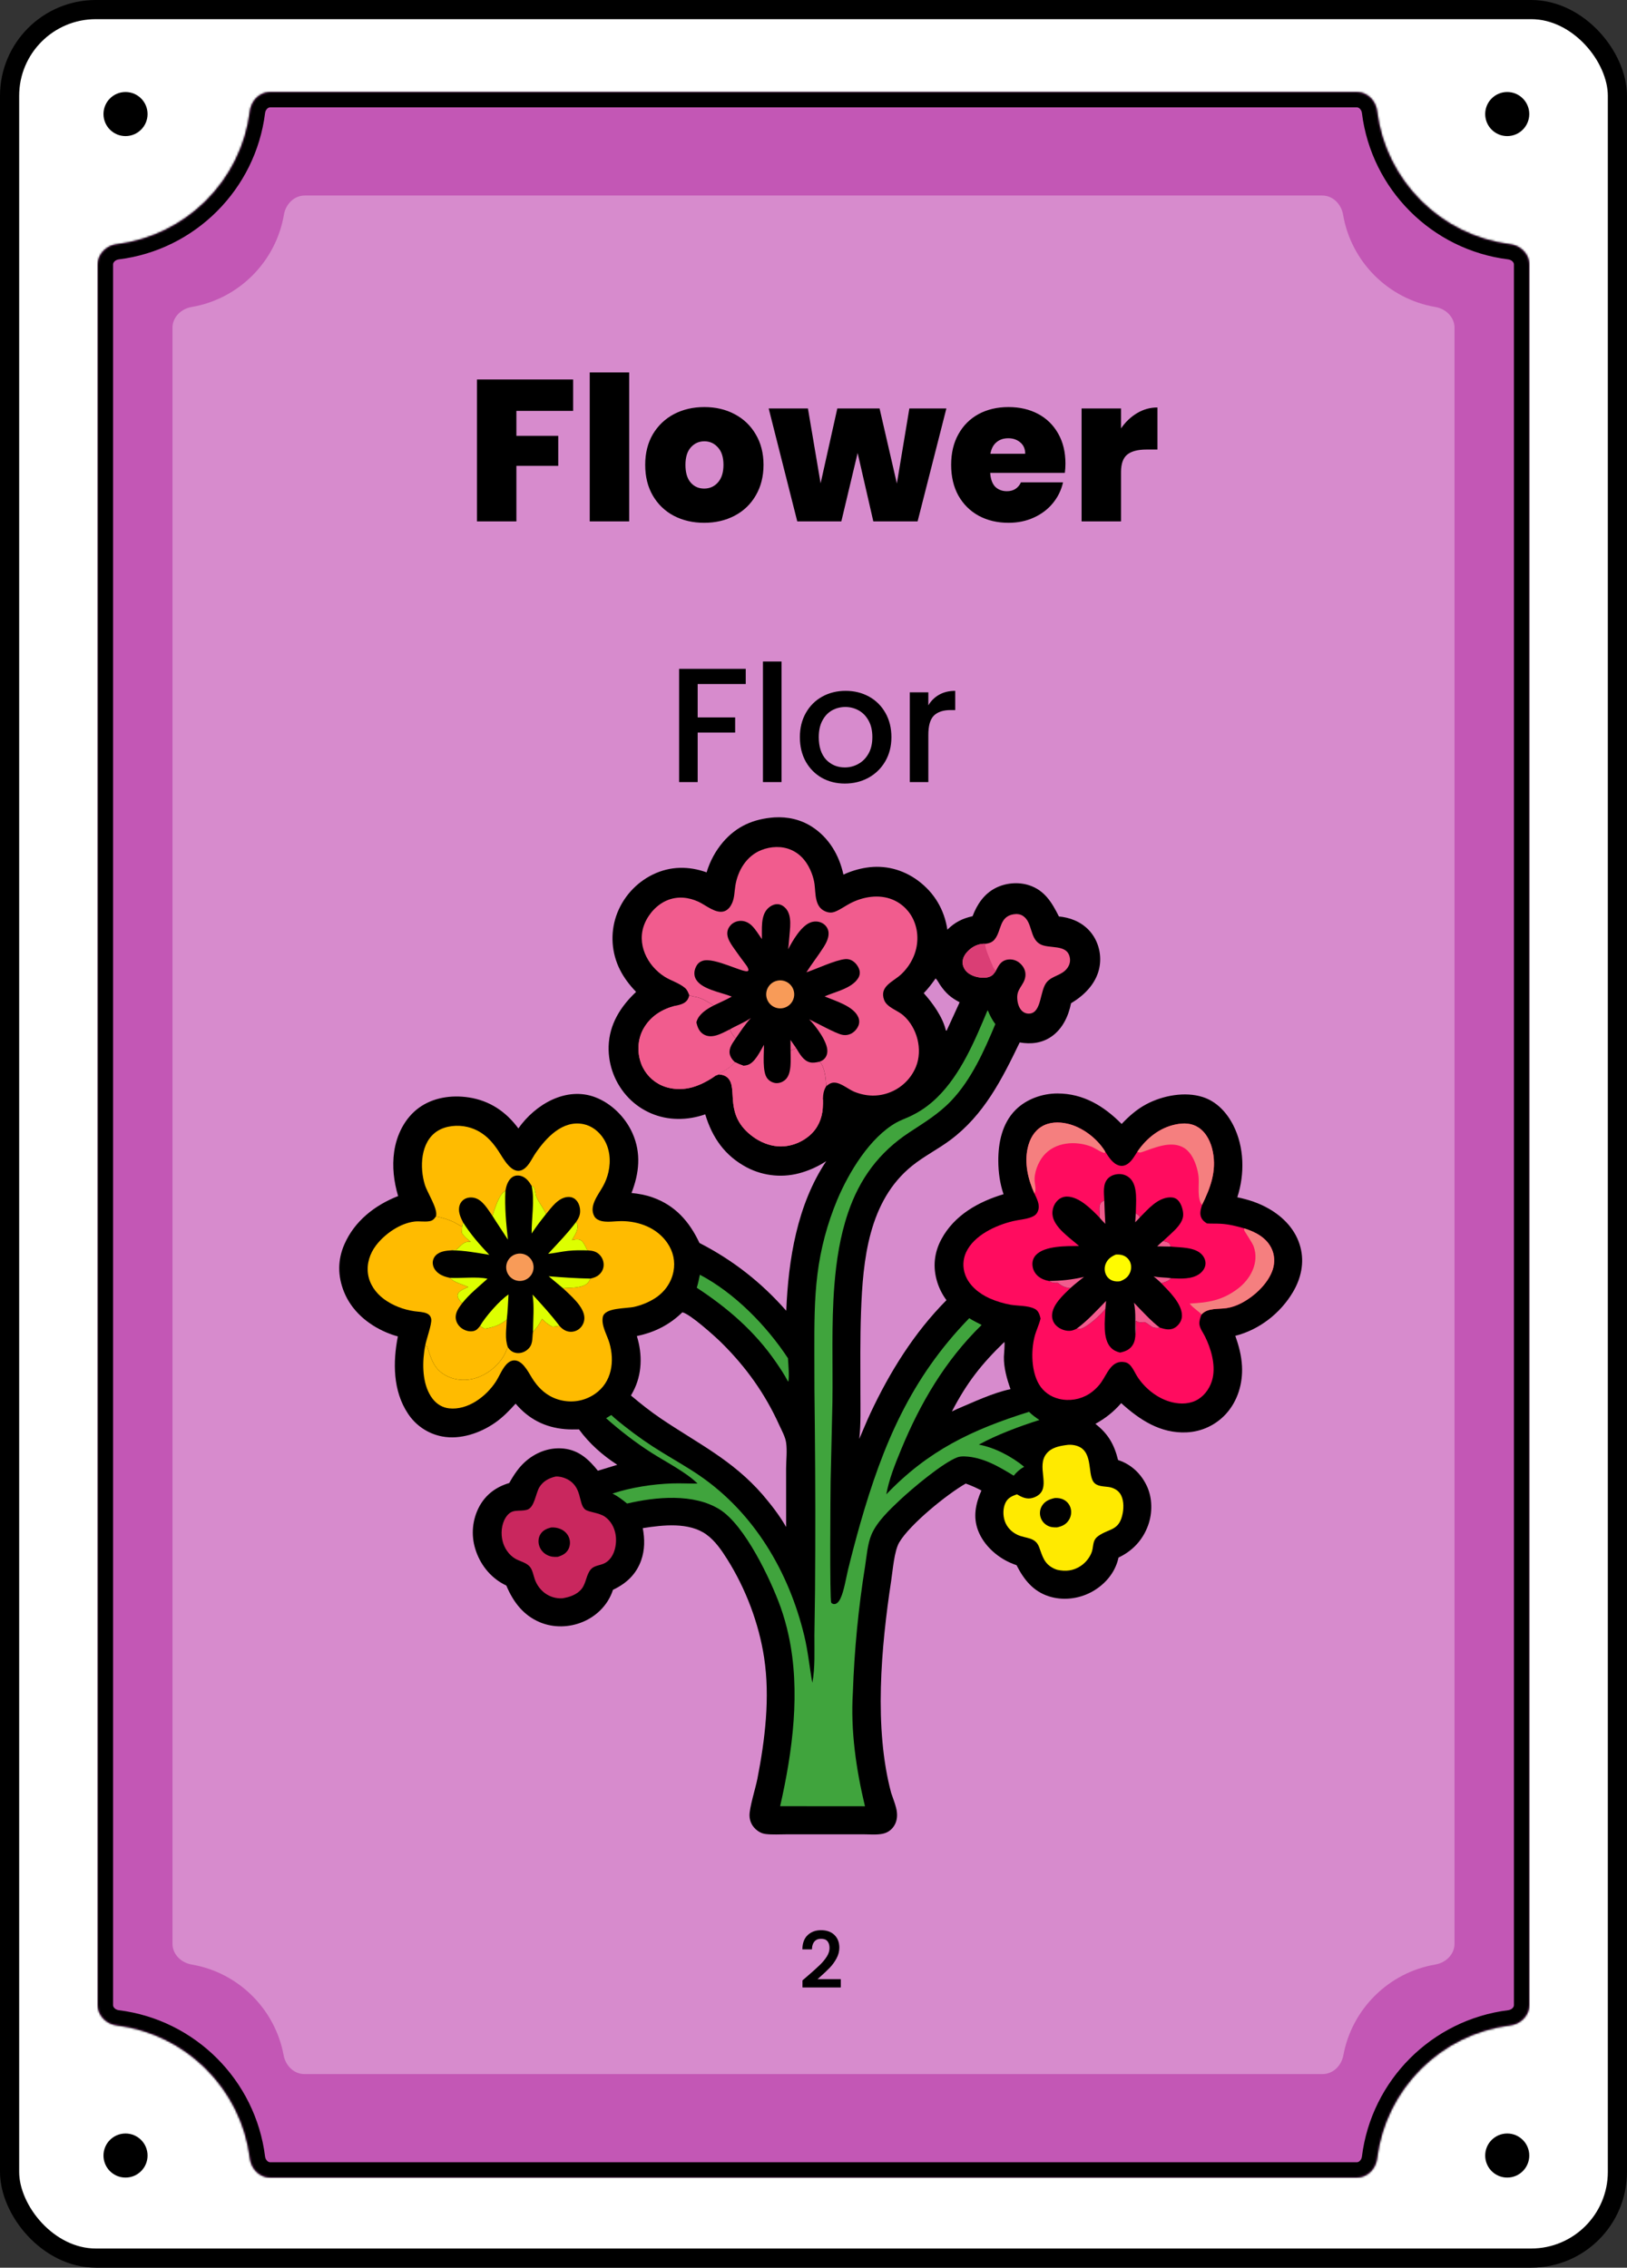 <svg width="849" height="1183" viewBox="0 0 849 1183" fill="none" xmlns="http://www.w3.org/2000/svg">
<rect x="0" y="0" width="849" height="1183" fill="#333333" stroke="none"/>
<rect x="5" y="5" width="839" height="1173" rx="45" fill="white"/>
<rect x="5" y="5" width="839" height="1173" rx="45" stroke="black" stroke-width="10"/>
<circle cx="786.5" cy="1124.5" r="11.5" fill="black"/>
<circle cx="786.5" cy="59.5" r="11.5" fill="black"/>
<path d="M77 1124.5C77 1130.85 71.851 1136 65.5 1136C59.149 1136 54 1130.85 54 1124.5C54 1118.15 59.149 1113 65.5 1113C71.851 1113 77 1118.15 77 1124.5Z" fill="black"/>
<path d="M77 59.5C77 65.851 71.851 71 65.5 71C59.149 71 54 65.851 54 59.5C54 53.149 59.149 48 65.5 48C71.851 48 77 53.149 77 59.5Z" fill="black"/>
<mask id="path-6-inside-1_97_3" fill="white">
<path d="M708 48C713.523 48 717.934 52.5 718.616 57.98C723.122 94.183 751.817 122.878 788.02 127.384C793.5 128.066 798 132.477 798 138V1046C798 1051.52 793.5 1055.93 788.02 1056.62C751.817 1061.12 723.122 1089.82 718.616 1126.02C717.934 1131.5 713.523 1136 708 1136H141C135.477 1136 131.066 1131.5 130.384 1126.02C125.878 1089.82 97.183 1061.12 60.98 1056.62C55.5 1055.93 51 1051.52 51 1046V138C51 132.477 55.5 128.066 60.98 127.384C97.183 122.878 125.878 94.183 130.384 57.98C131.066 52.5 135.477 48 141 48H708Z"/>
</mask>
<path d="M708 48C713.523 48 717.934 52.5 718.616 57.98C723.122 94.183 751.817 122.878 788.02 127.384C793.5 128.066 798 132.477 798 138V1046C798 1051.52 793.5 1055.93 788.02 1056.62C751.817 1061.12 723.122 1089.82 718.616 1126.02C717.934 1131.5 713.523 1136 708 1136H141C135.477 1136 131.066 1131.5 130.384 1126.02C125.878 1089.82 97.183 1061.12 60.98 1056.62C55.5 1055.93 51 1051.52 51 1046V138C51 132.477 55.5 128.066 60.98 127.384C97.183 122.878 125.878 94.183 130.384 57.98C131.066 52.5 135.477 48 141 48H708Z" fill="#C357B5"/>
<path d="M130.384 1126.02L138.322 1125.03L130.384 1126.02ZM718.616 1126.02L710.678 1125.03L718.616 1126.02ZM788.02 1056.62L789.008 1064.56L788.02 1056.62ZM718.616 57.98L726.555 56.992L718.616 57.98ZM718.616 57.98L710.678 58.968C715.635 98.806 747.194 130.365 787.032 135.322L788.02 127.384L789.008 119.445C756.44 115.392 730.608 89.56 726.555 56.992L718.616 57.98ZM798 138H790V1046H798H806V138H798ZM788.02 1056.62L787.032 1048.68C747.194 1053.64 715.635 1085.19 710.678 1125.03L718.616 1126.02L726.555 1127.01C730.608 1094.44 756.44 1068.61 789.008 1064.56L788.02 1056.62ZM708 1136V1128H141V1136V1144H708V1136ZM130.384 1126.02L138.322 1125.03C133.365 1085.19 101.806 1053.64 61.968 1048.68L60.98 1056.62L59.992 1064.56C92.56 1068.61 118.392 1094.44 122.445 1127.01L130.384 1126.02ZM51 1046H59V138H51H43V1046H51ZM60.98 127.384L61.968 135.322C101.806 130.365 133.365 98.806 138.322 58.968L130.384 57.98L122.445 56.992C118.392 89.56 92.56 115.392 59.992 119.445L60.98 127.384ZM141 48V56H708V48V40H141V48ZM130.384 57.98L138.322 58.968C138.438 58.039 138.872 57.231 139.427 56.696C139.954 56.189 140.494 56 141 56V48V40C130.84 40 123.547 48.133 122.445 56.992L130.384 57.98ZM51 138H59C59 137.494 59.189 136.954 59.696 136.427C60.231 135.872 61.039 135.438 61.968 135.322L60.98 127.384L59.992 119.445C51.133 120.547 43 127.84 43 138H51ZM60.98 1056.62L61.968 1048.68C61.039 1048.56 60.231 1048.13 59.696 1047.57C59.189 1047.05 59 1046.51 59 1046H51H43C43 1056.16 51.133 1063.45 59.992 1064.56L60.98 1056.62ZM141 1136V1128C140.494 1128 139.954 1127.81 139.427 1127.3C138.872 1126.77 138.438 1125.96 138.322 1125.03L130.384 1126.02L122.445 1127.01C123.547 1135.87 130.84 1144 141 1144V1136ZM718.616 1126.02L710.678 1125.03C710.562 1125.96 710.128 1126.77 709.573 1127.3C709.046 1127.81 708.506 1128 708 1128V1136V1144C718.16 1144 725.453 1135.87 726.555 1127.01L718.616 1126.02ZM798 1046H790C790 1046.51 789.811 1047.05 789.304 1047.57C788.769 1048.13 787.961 1048.56 787.032 1048.68L788.02 1056.62L789.008 1064.56C797.867 1063.45 806 1056.16 806 1046H798ZM788.02 127.384L787.032 135.322C787.961 135.438 788.769 135.872 789.304 136.427C789.811 136.954 790 137.494 790 138H798H806C806 127.84 797.867 120.547 789.008 119.445L788.02 127.384ZM718.616 57.98L726.555 56.992C725.453 48.133 718.16 40 708 40V48V56C708.506 56 709.046 56.189 709.573 56.696C710.128 57.231 710.562 58.039 710.678 58.968L718.616 57.98Z" fill="black" mask="url(#path-6-inside-1_97_3)"/>
<path d="M690 102C695.523 102 699.911 106.512 700.837 111.957C705.019 136.563 724.437 155.981 749.043 160.163C754.488 161.089 759 165.477 759 171V1014C759 1019.52 754.488 1023.91 749.043 1024.84C724.711 1028.97 705.454 1048 700.984 1072.22C699.993 1077.59 695.633 1082 690.175 1082H158.825C153.367 1082 149.007 1077.59 148.016 1072.22C143.546 1048 124.288 1028.97 99.957 1024.84C94.512 1023.91 90 1019.52 90 1014V171C90 165.477 94.512 161.089 99.957 160.163C124.563 155.981 143.981 136.563 148.163 111.957C149.089 106.512 153.477 102 159 102H690Z" fill="#D78BCD"/>
<path d="M389.14 348.925V356.83H364.065V374.255H383.615V382.16H364.065V408H354.375V348.925H389.14ZM407.81 345.1V408H398.12V345.1H407.81ZM440.847 408.765C436.427 408.765 432.432 407.773 428.862 405.79C425.292 403.75 422.487 400.917 420.447 397.29C418.407 393.607 417.387 389.357 417.387 384.54C417.387 379.78 418.436 375.558 420.532 371.875C422.629 368.192 425.491 365.358 429.117 363.375C432.744 361.392 436.796 360.4 441.272 360.4C445.749 360.4 449.801 361.392 453.427 363.375C457.054 365.358 459.916 368.192 462.012 371.875C464.109 375.558 465.157 379.78 465.157 384.54C465.157 389.3 464.081 393.522 461.927 397.205C459.774 400.888 456.827 403.75 453.087 405.79C449.404 407.773 445.324 408.765 440.847 408.765ZM440.847 400.35C443.341 400.35 445.664 399.755 447.817 398.565C450.027 397.375 451.812 395.59 453.172 393.21C454.532 390.83 455.212 387.94 455.212 384.54C455.212 381.14 454.561 378.278 453.257 375.955C451.954 373.575 450.226 371.79 448.072 370.6C445.919 369.41 443.596 368.815 441.102 368.815C438.609 368.815 436.286 369.41 434.132 370.6C432.036 371.79 430.364 373.575 429.117 375.955C427.871 378.278 427.247 381.14 427.247 384.54C427.247 389.583 428.522 393.493 431.072 396.27C433.679 398.99 436.937 400.35 440.847 400.35ZM484.426 367.965C485.843 365.585 487.713 363.743 490.036 362.44C492.416 361.08 495.221 360.4 498.451 360.4V370.43H495.986C492.19 370.43 489.3 371.393 487.316 373.32C485.39 375.247 484.426 378.59 484.426 383.35V408H474.736V361.165H484.426V367.965Z" fill="black"/>
<mask id="path-10-outside-2_97_3" maskUnits="userSpaceOnUse" x="418" y="1006" width="21" height="31" fill="black">
<rect fill="white" x="418" y="1006" width="21" height="31"/>
<path d="M421.92 1030.8C424.48 1028.59 426.493 1026.77 427.96 1025.36C429.453 1023.92 430.693 1022.43 431.68 1020.88C432.667 1019.33 433.16 1017.79 433.16 1016.24C433.16 1014.64 432.773 1013.39 432 1012.48C431.253 1011.57 430.067 1011.12 428.44 1011.12C426.867 1011.12 425.64 1011.63 424.76 1012.64C423.907 1013.63 423.453 1014.96 423.4 1016.64H419C419.08 1013.6 419.987 1011.28 421.72 1009.68C423.48 1008.05 425.707 1007.24 428.4 1007.24C431.307 1007.24 433.573 1008.04 435.2 1009.64C436.853 1011.24 437.68 1013.37 437.68 1016.04C437.68 1017.96 437.187 1019.81 436.2 1021.6C435.24 1023.36 434.08 1024.95 432.72 1026.36C431.387 1027.75 429.68 1029.36 427.6 1031.2L425.8 1032.8H438.48V1036.6H419.04V1033.28L421.92 1030.8Z"/>
</mask>
<path d="M421.92 1030.8C424.48 1028.59 426.493 1026.77 427.96 1025.36C429.453 1023.92 430.693 1022.43 431.68 1020.88C432.667 1019.33 433.16 1017.79 433.16 1016.24C433.16 1014.64 432.773 1013.39 432 1012.48C431.253 1011.57 430.067 1011.12 428.44 1011.12C426.867 1011.12 425.64 1011.63 424.76 1012.64C423.907 1013.63 423.453 1014.96 423.4 1016.64H419C419.08 1013.6 419.987 1011.28 421.72 1009.68C423.48 1008.05 425.707 1007.24 428.4 1007.24C431.307 1007.24 433.573 1008.04 435.2 1009.64C436.853 1011.24 437.68 1013.37 437.68 1016.04C437.68 1017.96 437.187 1019.81 436.2 1021.6C435.24 1023.36 434.08 1024.95 432.72 1026.36C431.387 1027.75 429.68 1029.36 427.6 1031.2L425.8 1032.8H438.48V1036.6H419.04V1033.28L421.92 1030.8Z" fill="black"/>
<path d="M421.92 1030.8L422.116 1031.03L422.116 1031.03L421.92 1030.8ZM427.96 1025.36L428.168 1025.58L428.168 1025.58L427.96 1025.36ZM432 1012.48L431.768 1012.67L431.772 1012.67L432 1012.48ZM424.76 1012.64L424.533 1012.44L424.533 1012.44L424.76 1012.64ZM423.4 1016.64V1016.94H423.691L423.7 1016.65L423.4 1016.64ZM419 1016.64L418.7 1016.63L418.692 1016.94H419V1016.64ZM421.72 1009.68L421.923 1009.9L421.924 1009.9L421.72 1009.68ZM435.2 1009.64L434.99 1009.85L434.991 1009.86L435.2 1009.64ZM436.2 1021.6L435.937 1021.45L435.937 1021.46L436.2 1021.6ZM432.72 1026.36L432.504 1026.15L432.504 1026.15L432.72 1026.36ZM427.6 1031.2L427.401 1030.98L427.401 1030.98L427.6 1031.2ZM425.8 1032.8L425.601 1032.58L425.011 1033.1H425.8V1032.8ZM438.48 1032.8H438.78V1032.5H438.48V1032.8ZM438.48 1036.6V1036.9H438.78V1036.6H438.48ZM419.04 1036.6H418.74V1036.9H419.04V1036.6ZM419.04 1033.28L418.844 1033.05L418.74 1033.14V1033.28H419.04ZM421.92 1030.8L422.116 1031.03C424.678 1028.81 426.696 1026.99 428.168 1025.58L427.96 1025.36L427.752 1025.14C426.291 1026.55 424.282 1028.36 421.724 1030.57L421.92 1030.8ZM427.96 1025.36L428.168 1025.58C429.676 1024.12 430.932 1022.61 431.933 1021.04L431.68 1020.88L431.427 1020.72C430.455 1022.24 429.23 1023.72 427.752 1025.14L427.96 1025.36ZM431.68 1020.88L431.933 1021.04C432.945 1019.46 433.46 1017.85 433.46 1016.24H433.16H432.86C432.86 1017.72 432.389 1019.21 431.427 1020.72L431.68 1020.88ZM433.16 1016.24H433.46C433.46 1014.59 433.062 1013.26 432.228 1012.29L432 1012.48L431.772 1012.67C432.485 1013.51 432.86 1014.69 432.86 1016.24H433.16ZM432 1012.48L432.232 1012.29C431.408 1011.29 430.12 1010.82 428.44 1010.82V1011.12V1011.42C430.013 1011.42 431.098 1011.86 431.768 1012.67L432 1012.48ZM428.44 1011.12V1010.82C426.796 1010.82 425.48 1011.35 424.533 1012.44L424.76 1012.64L424.987 1012.84C425.8 1011.9 426.937 1011.42 428.44 1011.42V1011.12ZM424.76 1012.64L424.533 1012.44C423.623 1013.5 423.155 1014.9 423.1 1016.63L423.4 1016.64L423.7 1016.65C423.752 1015.02 424.19 1013.76 424.987 1012.84L424.76 1012.64ZM423.4 1016.64V1016.34H419V1016.64V1016.94H423.4V1016.64ZM419 1016.64L419.3 1016.65C419.378 1013.66 420.266 1011.43 421.923 1009.9L421.72 1009.68L421.517 1009.46C419.708 1011.13 418.782 1013.54 418.7 1016.63L419 1016.64ZM421.72 1009.68L421.924 1009.9C423.621 1008.33 425.772 1007.54 428.4 1007.54V1007.24V1006.94C425.641 1006.94 423.339 1007.78 421.516 1009.46L421.72 1009.68ZM428.4 1007.24V1007.54C431.251 1007.54 433.433 1008.32 434.99 1009.85L435.2 1009.64L435.41 1009.43C433.713 1007.76 431.363 1006.94 428.4 1006.94V1007.24ZM435.2 1009.64L434.991 1009.86C436.577 1011.39 437.38 1013.44 437.38 1016.04H437.68H437.98C437.98 1013.31 437.13 1011.09 435.409 1009.42L435.2 1009.64ZM437.68 1016.04H437.38C437.38 1017.91 436.901 1019.71 435.937 1021.45L436.2 1021.6L436.463 1021.75C437.472 1019.92 437.98 1018.01 437.98 1016.04H437.68ZM436.2 1021.6L435.937 1021.46C434.989 1023.19 433.845 1024.76 432.504 1026.15L432.72 1026.36L432.936 1026.57C434.315 1025.14 435.491 1023.53 436.463 1021.74L436.2 1021.6ZM432.72 1026.36L432.504 1026.15C431.178 1027.53 429.478 1029.14 427.401 1030.98L427.6 1031.2L427.799 1031.42C429.882 1029.58 431.595 1027.96 432.936 1026.57L432.72 1026.36ZM427.6 1031.2L427.401 1030.98L425.601 1032.58L425.8 1032.8L425.999 1033.02L427.799 1031.42L427.6 1031.2ZM425.8 1032.8V1033.1H438.48V1032.8V1032.5H425.8V1032.8ZM438.48 1032.8H438.18V1036.6H438.48H438.78V1032.8H438.48ZM438.48 1036.6V1036.3H419.04V1036.6V1036.9H438.48V1036.6ZM419.04 1036.6H419.34V1033.28H419.04H418.74V1036.6H419.04ZM419.04 1033.28L419.236 1033.51L422.116 1031.03L421.92 1030.8L421.724 1030.57L418.844 1033.05L419.04 1033.28Z" fill="black" mask="url(#path-10-outside-2_97_3)"/>
<path d="M299.07 197.975V214.355H269.46V227.375H291.3V243.02H269.46V272H248.88V197.975H299.07ZM328.317 194.3V272H307.737V194.3H328.317ZM367.442 272.735C361.562 272.735 356.277 271.51 351.587 269.06C346.967 266.61 343.327 263.11 340.667 258.56C338.007 254.01 336.677 248.655 336.677 242.495C336.677 236.405 338.007 231.085 340.667 226.535C343.397 221.985 347.072 218.485 351.692 216.035C356.382 213.585 361.667 212.36 367.547 212.36C373.427 212.36 378.677 213.585 383.297 216.035C387.987 218.485 391.662 221.985 394.322 226.535C397.052 231.085 398.417 236.405 398.417 242.495C398.417 248.585 397.052 253.94 394.322 258.56C391.662 263.11 387.987 266.61 383.297 269.06C378.607 271.51 373.322 272.735 367.442 272.735ZM367.442 254.885C370.312 254.885 372.692 253.835 374.582 251.735C376.542 249.565 377.522 246.485 377.522 242.495C377.522 238.505 376.542 235.46 374.582 233.36C372.692 231.26 370.347 230.21 367.547 230.21C364.747 230.21 362.402 231.26 360.512 233.36C358.622 235.46 357.677 238.505 357.677 242.495C357.677 246.555 358.587 249.635 360.407 251.735C362.227 253.835 364.572 254.885 367.442 254.885ZM493.835 213.095L478.82 272H455.72L447.53 236.3L439.025 272H416.03L401.12 213.095H421.595L428.21 252.155L436.925 213.095H458.975L468.005 252.26L474.515 213.095H493.835ZM555.971 241.865C555.971 243.475 555.866 245.085 555.656 246.695H516.701C516.911 249.915 517.786 252.33 519.326 253.94C520.936 255.48 522.966 256.25 525.416 256.25C528.846 256.25 531.296 254.71 532.766 251.63H554.711C553.801 255.69 552.016 259.33 549.356 262.55C546.766 265.7 543.476 268.185 539.486 270.005C535.496 271.825 531.086 272.735 526.256 272.735C520.446 272.735 515.266 271.51 510.716 269.06C506.236 266.61 502.701 263.11 500.111 258.56C497.591 254.01 496.331 248.655 496.331 242.495C496.331 236.335 497.591 231.015 500.111 226.535C502.631 221.985 506.131 218.485 510.611 216.035C515.161 213.585 520.376 212.36 526.256 212.36C532.066 212.36 537.211 213.55 541.691 215.93C546.171 218.31 549.671 221.74 552.191 226.22C554.711 230.63 555.971 235.845 555.971 241.865ZM534.971 236.72C534.971 234.2 534.131 232.24 532.451 230.84C530.771 229.37 528.671 228.635 526.151 228.635C523.631 228.635 521.566 229.335 519.956 230.735C518.346 232.065 517.296 234.06 516.806 236.72H534.971ZM584.973 223.49C587.283 220.13 590.083 217.47 593.373 215.51C596.663 213.55 600.198 212.57 603.978 212.57V234.515H598.203C593.723 234.515 590.398 235.39 588.228 237.14C586.058 238.89 584.973 241.935 584.973 246.275V272H564.393V213.095H584.973V223.49Z" fill="black"/>
<g clip-path="url(#clip0_97_3)">
<path d="M404.039 426.415C411.071 425.99 417.871 427.52 423.804 431.37C432.601 437.077 437.927 446.165 440.115 456.27C443.886 454.516 447.883 453.296 451.992 452.647C461.643 451.106 471.125 453.564 478.966 459.352C487.54 465.681 492.762 474.509 494.36 484.996C498.2 481.146 502.232 479.134 507.511 477.96C509.83 471.823 513.527 466.3 519.52 463.252C524.781 460.576 531.359 459.982 536.982 461.813C545.138 464.468 548.918 470.851 552.559 478.098C553.939 478.231 555.275 478.446 556.625 478.764C562.556 480.161 567.633 483.476 570.849 488.715C573.936 493.835 574.875 499.968 573.463 505.777C571.518 513.572 565.584 519.392 558.896 523.368C557.566 530.054 554.487 536.674 548.754 540.692C543.745 544.203 537.978 544.855 532.097 543.822C522.802 563.096 513.438 581.671 495.88 594.741C489.464 599.517 482.169 603.166 475.962 608.167C453.198 626.505 450.275 657.314 449.303 684.442C448.8 698.497 448.976 712.564 448.982 726.627C448.985 734.562 449.259 742.765 448.379 750.656C450.332 746.204 452.12 741.692 454.186 737.287C464.31 715.705 477.025 695.252 493.885 678.265C491.733 675.384 490.094 672.154 489.041 668.716C486.677 661.037 487.443 653.488 491.26 646.422C498.016 633.917 510.502 626.939 523.666 622.986C521.769 617.417 520.975 611.62 520.934 605.749C520.868 596.17 522.934 586.028 529.933 579.023C535.599 573.353 543.909 570.428 551.836 570.44C565.343 570.46 576.054 577.012 585.293 586.347C589.182 582.254 593.221 578.675 598.243 576.015C606.707 571.53 618.284 569.317 627.594 572.297C634.837 574.615 640.108 580.305 643.505 586.943C649.346 598.357 649.595 612.545 645.644 624.596C651.504 625.804 656.964 627.587 662.165 630.585C669.983 635.09 676.29 641.793 678.601 650.684C680.71 658.796 678.9 666.915 674.692 674.03C668.123 685.134 657.11 693.7 644.592 696.881C646.459 702.048 647.813 707.196 648.099 712.706C648.569 721.721 645.88 730.821 639.764 737.579C634.454 743.414 627.035 746.889 619.152 747.234C605.548 747.853 594.744 740.753 585.068 731.979C581.093 736.539 576.881 739.874 571.596 742.805C578.224 747.91 581.466 753.631 583.425 761.665C583.671 761.749 583.916 761.834 584.161 761.92C590.59 764.195 595.54 769.039 598.432 775.186C601.393 781.48 601.45 789.217 599.107 795.718C596.346 803.379 590.992 809.082 583.674 812.545C583.532 813.211 583.348 813.864 583.152 814.517C581.031 821.577 575.755 827.244 569.3 830.651C562.646 834.162 554.514 835.081 547.317 832.768C539.042 830.11 534.27 823.999 530.448 816.525C529.347 816.151 528.263 815.728 527.199 815.259C519.992 812.095 513.295 805.976 510.421 798.543C507.635 791.341 509.093 784.395 512.122 777.564C509.487 776.158 506.755 774.946 503.945 773.936C494.292 779.407 474.805 795.181 469.249 804.624C466.622 809.087 465.865 819.164 465.03 824.655C459.783 859.175 455.964 901.501 465.034 935.341C465.894 937.943 466.954 940.538 467.621 943.195C468.408 946.331 468.353 949.671 466.575 952.476C465.165 954.703 463.097 956.132 460.516 956.648C457.272 957.295 453.498 956.914 450.174 956.914L432.039 956.919L410.677 956.925C406.983 956.925 403.028 957.206 399.374 956.742C397.845 956.544 396.547 955.955 395.306 955.047C392.708 953.154 391.181 950.406 391.11 947.162C391.019 943.01 394.27 932.824 395.207 928.034C399.203 907.612 401.89 885.528 398.74 864.799C396.023 846.915 389.145 828.792 379.528 813.49C376.561 808.769 373.204 803.847 368.637 800.538C359.544 793.949 345.872 795.539 335.407 797.2C336.479 802.857 336.512 808.552 334.557 814.032C331.937 821.377 326.771 826.104 319.86 829.379C319.691 829.901 319.505 830.419 319.302 830.929C316.571 837.852 310.976 843.235 304.147 846.093C297.083 849.049 288.945 849.279 281.832 846.342C273.105 842.739 267.762 835.631 264.213 827.152C263.76 826.933 263.31 826.705 262.865 826.47C255.608 822.619 250.361 815.817 247.997 807.995C245.724 800.636 246.49 792.673 250.125 785.882C253.556 779.587 258.947 775.676 265.733 773.652C268.321 769.075 271.054 764.912 275.197 761.586C280.612 757.239 287.328 754.929 294.285 755.708C302.151 756.59 307.248 761.367 311.987 767.25L322.114 764.163C314.403 759.163 307.552 753.126 302.117 745.678C299.731 745.729 297.321 745.751 294.942 745.553C284.406 744.677 275.881 740.306 269.061 732.257C265.76 735.899 262.366 739.414 258.31 742.231C250.555 747.617 240.252 751.156 230.76 749.38C223.444 748.006 217.001 743.717 212.912 737.498C205.003 725.674 204.95 710.645 207.616 697.177C205.574 696.628 203.573 695.934 201.628 695.103C191.933 690.996 183.49 683.841 179.503 673.913C176.196 665.677 176.125 657.355 179.683 649.188C185 636.982 195.586 628.725 207.746 623.958C205.517 616.453 204.574 608.623 205.683 600.838C206.933 592.067 211.198 583.371 218.44 578.034C225.899 572.537 235.549 571.139 244.554 572.497C255.47 574.142 264.011 579.888 270.493 588.673C274.862 582.417 281.165 576.885 288.117 573.696C295.295 570.402 303.136 569.567 310.605 572.403C319.162 575.652 326.373 582.915 330.064 591.231C334.666 601.598 333.549 612.057 329.526 622.361C333.305 622.723 336.933 623.383 340.521 624.653C352.415 628.865 359.749 637.312 365 648.434C382.471 657.39 397.349 669.066 410.282 683.799C411.378 657.004 415.977 628.463 431.164 605.728C427.306 608.266 423.104 610.239 418.687 611.586C409.103 614.595 398.718 613.69 389.8 609.069C378.242 602.959 371.723 593.574 368.001 581.33C363.297 582.95 358.534 583.797 353.549 583.703C343.927 583.618 334.742 579.681 328.045 572.77C321.091 565.563 317.327 555.863 317.599 545.852C317.94 534.392 323.786 525.102 331.924 517.45C328.588 513.964 325.684 510.244 323.512 505.915C319.117 497.196 318.406 487.079 321.538 477.831C324.82 468.343 331.739 460.549 340.771 456.165C349.852 451.813 359.331 451.738 368.726 455.089C370.448 449.307 373.349 443.945 377.247 439.341C384.392 430.992 393.224 427.209 404.039 426.415Z" fill="black"/>
<path d="M359.69 519.214C359.108 517.767 358.637 516.41 357.409 515.369C354.377 512.797 350.14 511.651 346.782 509.516C337.618 503.689 331.984 492.218 336.43 481.705C338.661 476.429 343.092 471.645 348.472 469.538C353.815 467.445 359.277 468.053 364.419 470.388C368.257 472.131 373.542 476.854 377.953 475.375C379.9 474.722 381.176 473.002 381.997 471.199C383.313 468.309 383.222 465.096 383.721 462.02C385.009 454.081 389.546 446.56 397.219 443.487C402.173 441.503 407.985 441.216 412.918 443.402C418.223 445.753 421.598 450.294 423.584 455.626C424.263 457.447 424.798 459.346 425.046 461.276C425.679 466.193 425.063 472.983 430.515 475.38C432.36 476.191 433.999 476.307 435.883 475.547C438.627 474.439 441.076 472.595 443.7 471.232C450.349 467.778 458.611 466.379 465.702 469.278C470.885 471.41 474.98 475.555 477.047 480.763C479.451 486.671 479.184 493.411 476.649 499.223C475.121 502.729 472.873 505.874 470.051 508.455C465.957 512.208 458.688 514.614 461.383 521.719C462.831 525.534 468.356 527.077 471.307 529.655C478.602 536.026 481.614 547.545 477.945 556.544C475.463 562.567 470.655 567.333 464.611 569.764C458.339 572.317 451.822 572.043 445.615 569.477C442.166 568.051 437.404 563.536 433.538 565.1C432.688 565.444 431.843 566.054 431.149 566.646C429.79 568.791 429.499 570.865 429.425 573.364C429.47 574.936 429.44 576.51 429.335 578.08C428.971 583.552 426.755 588.632 422.581 592.262C418.003 596.245 411.907 598.472 405.826 598.001C401.263 597.648 396.739 595.778 393.05 593.105C377.427 581.785 385.23 568.218 380.002 562.543C378.672 561.098 377.009 560.643 375.109 560.533L373.2 561.284C369.692 563.748 365.561 565.97 361.437 567.152C355.614 568.822 348.989 568.415 343.648 565.434C338.899 562.769 335.416 558.311 333.979 553.058C332.444 547.57 333.015 541.43 335.872 536.472C339.512 530.156 345.283 526.573 352.189 524.732C353.697 524.434 355.384 524.09 356.738 523.334C358.491 522.356 359.206 521.113 359.69 519.214Z" fill="black"/>
<path d="M359.69 519.214C359.108 517.767 358.637 516.41 357.409 515.369C354.377 512.797 350.14 511.651 346.782 509.516C337.618 503.689 331.984 492.218 336.43 481.705C338.661 476.429 343.092 471.645 348.472 469.538C353.815 467.445 359.277 468.053 364.419 470.388C368.257 472.131 373.542 476.854 377.953 475.375C379.9 474.722 381.176 473.002 381.997 471.199C383.313 468.309 383.222 465.096 383.721 462.02C385.009 454.081 389.546 446.56 397.219 443.487C402.173 441.503 407.985 441.216 412.918 443.402C418.223 445.753 421.598 450.294 423.584 455.626C424.263 457.447 424.798 459.346 425.046 461.276C425.679 466.193 425.063 472.983 430.515 475.38C432.36 476.191 433.999 476.307 435.883 475.547C438.627 474.439 441.076 472.595 443.7 471.232C450.349 467.778 458.611 466.379 465.702 469.278C470.885 471.41 474.98 475.555 477.047 480.763C479.451 486.671 479.184 493.411 476.649 499.223C475.121 502.729 472.873 505.874 470.051 508.455C465.957 512.208 458.688 514.614 461.383 521.719C462.831 525.534 468.356 527.077 471.307 529.655C478.602 536.026 481.614 547.545 477.945 556.544C475.463 562.567 470.655 567.333 464.611 569.764C458.339 572.317 451.822 572.043 445.615 569.477C442.166 568.051 437.404 563.536 433.538 565.1C432.688 565.444 431.843 566.054 431.149 566.646C430.911 563.31 430.686 559.88 429.46 556.727C429.027 555.615 428.556 554.424 427.43 553.911C428.406 553.591 429.226 553.26 429.983 552.541C431.163 551.42 431.703 549.944 431.726 548.333C431.797 543.338 425.644 535.175 422.239 531.783C426.214 533.605 435.618 538.922 439.303 539.795C440.585 540.099 441.881 540.064 443.134 539.647C445.21 538.955 446.992 537.234 447.863 535.236C448.527 533.715 448.508 532.157 447.861 530.636C445.406 524.865 435.774 522.118 430.298 519.807C435.824 517.331 444.432 515.702 447.815 510.265C448.637 508.944 448.874 507.483 448.436 505.984C447.842 503.953 446.235 501.906 444.327 500.965C443.285 500.45 442.178 500.242 441.021 500.353C435.809 500.851 426.291 505.412 420.792 507.227C423.635 502.761 426.931 498.591 429.763 494.128C431.336 491.648 432.945 488.467 432.181 485.469C431.744 483.752 430.55 482.345 428.99 481.528C427.203 480.593 425.073 480.489 423.172 481.133C418.127 482.841 413.556 490.814 411.276 495.229C411.507 493.34 411.689 491.445 411.822 489.547C412.153 484.657 413.572 477.75 409.951 473.81C408.852 472.614 407.368 471.731 405.712 471.688C403.856 471.64 402.071 472.603 400.757 473.853C396.788 477.626 397.676 484.834 397.57 489.923C395.92 487.61 394.418 484.986 392.405 482.979C390.79 481.367 388.72 480.34 386.401 480.399C384.425 480.448 382.444 481.288 381.141 482.795C377.366 487.158 380.958 491.838 383.58 495.547C385.127 497.736 386.702 499.904 388.307 502.051C389.171 503.223 390.43 504.603 390.567 506.097C390.459 506.253 390.404 506.467 390.242 506.566C388.208 507.818 372.706 499.223 366.676 501.226C364.892 501.818 363.848 502.865 363.085 504.558C362.252 506.405 362.037 508.347 362.848 510.245C365.334 516.061 376.346 517.639 381.877 519.916C378.801 521.585 375.579 523.043 372.415 524.536C369.784 523.022 367.617 521.395 364.659 520.464C363.176 519.997 361.587 519.886 360.129 519.374C359.982 519.322 359.837 519.268 359.69 519.214Z" fill="#F15C8E"/>
<path d="M398.651 545.04C398.703 549.56 397.621 559.237 400.474 562.69C401.592 564.043 403.318 564.966 405.082 565.04C406.87 565.116 408.625 564.376 409.913 563.153C413.319 559.922 412.493 552.4 412.526 548.102C412.845 547.882 412.7 547.951 413.072 547.819C413.909 547.523 414.683 547.21 415.479 546.814C417.253 549.663 419.112 553.302 422.637 554.192C424.177 554.581 425.901 554.252 427.43 553.911C428.556 554.424 429.027 555.615 429.46 556.727C430.686 559.88 430.911 563.31 431.149 566.646C429.79 568.791 429.499 570.865 429.425 573.364C429.47 574.936 429.44 576.51 429.335 578.08C428.971 583.552 426.755 588.632 422.581 592.262C418.003 596.244 411.907 598.472 405.826 598.001C401.263 597.648 396.739 595.778 393.05 593.105C377.427 581.785 385.229 568.218 380.002 562.543C378.672 561.098 377.009 560.643 375.109 560.533C375.801 559.756 377.192 559.181 378.093 558.613C380.216 557.277 381.881 555.992 383.548 554.117C384.982 554.863 386.379 555.446 387.911 555.962C388.588 555.897 389.277 555.799 389.935 555.621C393.923 554.543 396.703 548.323 398.651 545.04Z" fill="#F15C8E"/>
<path d="M383.548 554.117C384.982 554.863 386.379 555.446 387.911 555.962C387.87 556.111 387.834 556.26 387.789 556.406C387.156 558.493 385.402 560.179 384.407 562.091C382.448 565.855 384.071 572.278 385.84 575.899C388.475 581.258 393.158 585.329 398.831 587.193C404.814 589.208 411.935 588.734 417.569 585.887C422.885 583.201 426.866 578.713 429.425 573.364C429.47 574.936 429.44 576.511 429.335 578.08C428.971 583.552 426.755 588.632 422.581 592.262C418.003 596.245 411.907 598.472 405.826 598.001C401.263 597.648 396.739 595.778 393.05 593.105C377.427 581.785 385.229 568.218 380.002 562.543C378.672 561.098 377.009 560.643 375.109 560.533C375.801 559.756 377.192 559.181 378.093 558.613C380.216 557.277 381.881 555.992 383.548 554.117Z" fill="#F15C8E"/>
<path d="M359.69 519.214C359.837 519.268 359.982 519.322 360.129 519.374C361.587 519.886 363.176 519.997 364.659 520.464C367.617 521.395 369.784 523.022 372.415 524.536C368.976 526.317 364.794 528.857 363.549 532.778C363.493 532.958 363.44 533.14 363.391 533.323C363.942 535.844 364.829 538.198 367.162 539.606C369.183 540.826 371.504 540.769 373.709 540.153C376.137 539.475 378.503 538.15 380.763 537.047C381.565 538.761 382.617 540.347 383.884 541.752C382.319 544.101 380.268 546.654 380.764 549.667C381.043 551.366 382.233 553.044 383.548 554.117C381.881 555.992 380.216 557.277 378.093 558.613C377.192 559.181 375.801 559.756 375.109 560.533L373.2 561.284C369.692 563.748 365.561 565.97 361.437 567.152C355.614 568.822 348.989 568.415 343.648 565.434C338.899 562.769 335.416 558.311 333.979 553.058C332.444 547.57 333.015 541.43 335.872 536.472C339.512 530.156 345.283 526.573 352.189 524.732C353.697 524.433 355.384 524.09 356.738 523.334C358.491 522.356 359.206 521.113 359.69 519.214Z" fill="#F15C8E"/>
<path d="M373.2 561.284C369.692 563.748 365.561 565.97 361.437 567.152C355.614 568.822 348.989 568.416 343.648 565.434C338.899 562.769 335.416 558.311 333.979 553.058C332.444 547.57 333.015 541.43 335.872 536.473C339.512 530.156 345.283 526.573 352.189 524.732C352.097 524.874 352.008 525.017 351.913 525.157C350.868 526.704 348.909 527.927 347.593 529.282C343.996 532.982 342.982 539.013 343.771 543.975C344.715 549.636 347.881 554.687 352.565 558.005C357.633 561.589 362.874 562.394 368.908 561.639C370.242 561.472 371.891 560.98 373.2 561.284Z" fill="#F15C8E"/>
<path d="M380.763 537.047C384.355 534.93 388.485 533.445 391.85 531.046C388.829 534.339 386.402 538.074 383.884 541.752C382.617 540.347 381.565 538.761 380.763 537.047Z" fill="#F15C8E"/>
<path d="M412.492 542.511L415.479 546.814C414.683 547.21 413.909 547.523 413.072 547.819C412.7 547.951 412.845 547.882 412.526 548.102L412.492 542.511Z" fill="#F15C8E"/>
<path d="M404.839 511.801C407.346 510.973 410.105 511.562 412.056 513.341C414.007 515.119 414.848 517.811 414.255 520.384C413.663 522.957 411.73 525.011 409.197 525.757C405.368 526.886 401.341 524.734 400.151 520.923C398.961 517.112 401.048 513.052 404.839 511.801Z" fill="#F89B58"/>
<path d="M227.485 634.563C227.507 634.482 227.53 634.403 227.55 634.322C228.505 630.495 222.987 622.234 221.702 618.081C218.915 609.07 219.378 595.706 228.207 590.061C232.671 587.206 238.859 586.713 243.931 587.912C248.6 589.016 252.527 591.444 255.804 594.924C257.418 596.639 258.809 598.516 260.11 600.476C262.709 604.392 267.306 613.634 273.181 609.957C276.04 608.168 277.591 604.313 279.447 601.611C285.023 593.491 293.541 584.232 304.424 586.425C308.812 587.31 312.522 590.263 314.92 593.973C318.261 599.143 318.835 605.603 317.477 611.513C316.907 614.02 315.989 616.434 314.751 618.687C312.276 623.268 307.052 629.237 310.204 634.656C310.939 635.92 312.655 636.746 314.032 637.04C317.224 637.72 320.877 637.035 324.129 637.03C333.43 637.018 342.787 640.535 348.221 648.402C351.282 652.834 352.465 658.037 351.427 663.339C350.305 669.069 346.89 673.901 342.039 677.101C338.729 679.285 334.927 680.83 331.073 681.736C326.756 682.75 315.548 682.043 314.553 687.077C313.671 691.537 316.804 696.437 318.014 700.61C320.796 710.201 319.276 720.996 310.62 727.061C305.665 730.532 299.789 731.801 293.834 730.713C287.245 729.51 282.267 725.705 278.513 720.261C276.189 716.893 273.486 710.491 269.167 709.747C267.746 709.502 266.383 709.968 265.265 710.844C262.323 713.149 260.781 717.629 258.764 720.732C253.712 728.504 244.157 735.766 234.383 734.715C230.884 734.339 227.899 732.503 225.764 729.742C220.685 723.176 220.277 713.176 221.343 705.293C221.489 704.212 221.648 703.109 221.875 702.042C222.46 698.655 225.376 690.865 225.036 688.242C224.85 686.798 224.06 685.789 222.739 685.199C220.851 684.356 218.393 684.344 216.363 684.056C210.63 683.243 204.92 681.106 200.251 677.631C196.038 674.495 192.779 669.867 192.033 664.593C191.278 659.264 192.962 653.986 196.189 649.736C200.724 643.764 208.689 638.154 216.285 637.261C218.831 636.962 221.458 637.513 223.994 637.097C225.614 636.831 226.364 636.136 227.305 634.82L227.485 634.563Z" fill="black"/>
<path d="M227.485 634.563C227.507 634.482 227.53 634.403 227.55 634.322C228.505 630.495 222.987 622.234 221.702 618.081C218.915 609.07 219.378 595.706 228.207 590.061C232.671 587.206 238.859 586.713 243.931 587.912C248.6 589.016 252.527 591.444 255.804 594.924C257.418 596.639 258.809 598.516 260.11 600.476C262.709 604.392 267.306 613.634 273.181 609.957C276.04 608.168 277.591 604.313 279.447 601.611C285.023 593.491 293.541 584.232 304.424 586.425C308.812 587.31 312.522 590.263 314.92 593.973C318.262 599.143 318.835 605.603 317.477 611.513C316.907 614.02 315.989 616.434 314.751 618.687C312.276 623.268 307.052 629.237 310.204 634.656C310.939 635.92 312.655 636.746 314.032 637.04C317.224 637.72 320.877 637.035 324.129 637.03C333.43 637.018 342.787 640.535 348.221 648.402C351.282 652.834 352.465 658.037 351.427 663.339C350.305 669.069 346.89 673.901 342.039 677.101C338.729 679.285 334.927 680.83 331.073 681.736C326.756 682.75 315.548 682.043 314.553 687.077C313.671 691.537 316.804 696.437 318.014 700.61C320.796 710.201 319.276 720.996 310.62 727.061C305.665 730.532 299.789 731.801 293.834 730.713C287.245 729.51 282.267 725.705 278.513 720.261C276.189 716.893 273.486 710.491 269.167 709.747C267.746 709.502 266.383 709.968 265.265 710.844C262.323 713.149 260.781 717.629 258.764 720.732C253.712 728.504 244.157 735.766 234.383 734.715C230.884 734.339 227.899 732.503 225.764 729.742C220.685 723.176 220.277 713.176 221.343 705.293C221.489 704.212 221.648 703.109 221.875 702.042L222.914 702.485C225.089 709.155 226.45 714.491 233.226 717.863C238.054 720.266 243.743 720.468 248.818 718.734C255.082 716.595 261.007 711.579 263.799 705.545C264.206 704.664 264.454 703.671 265.026 702.883C266.093 704.413 267.315 705.418 269.191 705.771C271.187 706.148 273.269 705.579 274.876 704.358C278.321 701.738 277.599 698.634 278.091 694.913L278.122 694.694C280.199 692.83 281.528 690.457 282.872 688.049C284.59 689.762 286.114 691.09 288.331 692.131C289.564 692.064 290.713 691.923 291.92 691.667C293.448 693.402 295.276 694.665 297.659 694.759C299.581 694.837 301.448 694.103 302.803 692.737C304.246 691.299 305.017 689.321 304.93 687.286C304.688 681.501 297.623 675.769 293.776 672.044C297.202 671.824 301.333 671.943 304.546 670.662C306.371 669.934 307.338 668.804 308.077 667.022C309.746 666.633 311.187 666.189 312.527 665.052C313.942 663.851 314.837 662.189 314.981 660.333C315.127 658.304 314.437 656.303 313.071 654.795C311.369 652.927 309.416 652.465 307.001 652.32L306.381 652.011C305.692 650.664 304.588 648.098 303.387 647.228C301.895 646.147 300.017 646.62 298.392 647.012C299.539 645.071 301.091 642.802 301.349 640.524C301.484 639.331 301.351 638.457 300.613 637.506C302.069 635.358 302.921 633.689 302.687 630.977C302.513 628.956 301.671 626.82 300.048 625.531C298.907 624.626 297.477 624.301 296.045 624.457C291.154 624.991 287.838 629.84 284.933 633.342C283.542 630.147 281.077 627.317 279.846 624.149C279.313 622.778 279.341 620.397 278.438 619.285C278.259 619.064 277.662 618.788 277.401 618.621C276.046 616.321 274.452 614.178 271.732 613.432C270.364 613.056 268.89 613.178 267.648 613.885C265.736 614.973 264.616 617.372 264.111 619.423C263.969 620.02 263.844 620.619 263.735 621.222C260.239 623.162 258.228 630.576 256.981 634.299C254.493 630.843 251.756 625.693 247.24 624.837C245.44 624.496 243.476 624.742 241.966 625.831C240.581 626.83 239.735 628.386 239.55 630.074C239.249 632.808 240.433 635.317 241.625 637.689L241.174 639.9C239.853 639.334 238.576 638.439 237.279 637.784C234.071 636.163 230.982 635.277 227.485 634.563Z" fill="#FFBB00"/>
<path d="M227.485 634.563C230.982 635.277 234.071 636.163 237.279 637.784C238.576 638.439 239.853 639.334 241.174 639.9L240.978 643.168C242.242 645.163 243.839 646.422 245.687 647.837C243.644 647.71 242.469 647.987 240.91 649.355C239.928 650.233 238.968 651.133 238.031 652.057C237.354 652.072 236.351 651.971 235.759 652.266C232.767 652.454 229.294 652.72 227.178 655.138C226.148 656.313 225.666 657.871 225.853 659.422C226.084 661.443 227.344 663.159 228.955 664.332C230.711 665.611 232.711 666.215 234.811 666.636C237.087 669.216 241.35 669.911 244.339 671.435C242.662 672.212 239.709 673.178 238.953 674.971C238.602 675.803 238.807 676.638 239.217 677.393C239.725 678.327 240.437 679.091 241.157 679.862C239.37 682.296 237.383 684.813 237.854 688.043C238.149 690.066 239.364 691.851 241.029 693.008C242.8 694.236 245.083 694.869 247.211 694.36C248.731 693.997 249.552 692.888 250.493 691.741C251.249 692.334 252.1 692.738 252.95 693.178C257.43 692.448 260.837 691.279 264.433 688.455C264.287 693.241 263.313 698.298 265.026 702.883C264.454 703.671 264.206 704.664 263.799 705.545C261.007 711.579 255.082 716.595 248.818 718.734C243.743 720.468 238.054 720.266 233.226 717.863C226.45 714.491 225.089 709.155 222.914 702.485L221.875 702.042C222.46 698.655 225.376 690.865 225.036 688.242C224.85 686.798 224.06 685.789 222.739 685.199C220.851 684.356 218.393 684.344 216.363 684.056C210.63 683.243 204.92 681.106 200.251 677.631C196.038 674.495 192.779 669.867 192.033 664.593C191.278 659.264 192.962 653.986 196.189 649.736C200.724 643.764 208.689 638.154 216.285 637.261C218.831 636.962 221.458 637.513 223.994 637.097C225.614 636.831 226.364 636.136 227.305 634.82L227.485 634.563Z" fill="#FFBB00"/>
<path d="M250.493 691.741C253.182 686.985 260.874 678.192 265.35 675.308C265.075 679.673 264.953 684.115 264.433 688.455C260.837 691.279 257.43 692.448 252.95 693.178C252.1 692.738 251.249 692.334 250.493 691.741Z" fill="#DDFF00"/>
<path d="M300.613 637.506C301.351 638.457 301.484 639.331 301.349 640.524C301.091 642.802 299.539 645.071 298.393 647.012C300.017 646.62 301.895 646.147 303.387 647.228C304.588 648.098 305.692 650.663 306.381 652.01L307.001 652.32C303.461 652.216 299.958 652.154 296.43 652.55C292.944 652.941 289.514 653.704 286.024 654.084C291.115 648.567 296.075 643.517 300.613 637.506Z" fill="#DDFF00"/>
<path d="M278.122 694.694C278.157 688.246 278.869 681.784 277.914 675.355C282.687 680.579 287.698 686.005 291.92 691.667C290.713 691.923 289.564 692.064 288.331 692.131C286.114 691.09 284.59 689.762 282.872 688.049C281.528 690.457 280.199 692.83 278.122 694.694Z" fill="#DDFF00"/>
<path d="M234.812 666.636C240.663 666.947 248.987 665.863 254.372 667.104C249.784 671.263 245.054 674.99 241.157 679.862C240.437 679.091 239.725 678.327 239.217 677.393C238.807 676.638 238.602 675.803 238.953 674.971C239.709 673.178 242.662 672.212 244.339 671.435C241.35 669.911 237.087 669.216 234.812 666.636Z" fill="#DDFF00"/>
<path d="M241.625 637.689C245.55 643.896 250.258 649.302 255.316 654.596C248.833 653.565 242.341 652.317 235.759 652.265C236.351 651.971 237.354 652.072 238.031 652.057C238.968 651.133 239.928 650.233 240.91 649.355C242.469 647.987 243.644 647.71 245.687 647.837C243.839 646.422 242.242 645.163 240.978 643.168L241.174 639.9L241.625 637.689Z" fill="#DDFF00"/>
<path d="M256.981 634.299C258.228 630.576 260.239 623.162 263.735 621.222C263.303 629.751 264.099 638.242 265.051 646.71C262.392 642.552 259.598 638.482 256.981 634.299Z" fill="#DDFF00"/>
<path d="M277.401 618.621C277.662 618.788 278.259 619.064 278.438 619.285C279.341 620.397 279.313 622.778 279.846 624.149C281.077 627.317 283.542 630.147 284.933 633.342C282.295 636.636 279.718 639.96 277.42 643.504C277.308 635.805 279.112 625.942 277.401 618.621Z" fill="#DDFF00"/>
<path d="M286.321 665.812C293.612 666.396 300.76 666.882 308.077 667.022C307.338 668.804 306.371 669.934 304.547 670.662C301.333 671.943 297.202 671.824 293.776 672.044C291.278 669.981 288.794 667.904 286.321 665.812Z" fill="#DDFF00"/>
<path d="M269.974 654.082C273.849 653.36 277.576 655.913 278.304 659.786C279.032 663.66 276.485 667.391 272.613 668.125C268.732 668.861 264.99 666.308 264.261 662.426C263.531 658.543 266.09 654.806 269.974 654.082Z" fill="#F89B58"/>
<path d="M539.804 622.666C536.472 615.353 534.48 606.867 536.268 598.891C537.279 594.381 539.491 590.187 543.551 587.709C547.545 585.271 552.486 585.168 556.938 586.193C564.842 588.015 572.383 593.785 576.652 600.631C578.457 603.497 580.737 607.342 584.335 608.107C585.735 608.405 587.136 608.044 588.315 607.261C590.625 605.73 592.005 603.12 593.466 600.845C598.307 593.741 605.204 588.203 613.787 586.538C617.843 585.751 621.846 585.858 625.418 588.212C629.675 591.018 631.984 596.121 632.911 600.984C634.841 611.116 631.639 619.612 627.261 628.566C626.572 630.833 625.809 633.221 626.975 635.483C627.618 636.73 628.659 637.545 629.841 638.247C632.199 638.388 634.555 638.275 636.91 638.402C641.175 638.631 645.274 639.653 649.359 640.842C654.995 642.655 660.505 645.424 663.331 650.924C665.147 654.457 665.356 658.576 664.134 662.326C661.717 669.737 654.212 676.59 647.402 679.995C645.1 681.147 642.723 681.983 640.179 682.394C635.895 683.086 630.065 682.159 626.989 685.76C626.358 687.147 625.691 689.279 625.872 690.809C626.145 693.121 627.769 695.155 628.779 697.188C631.902 703.474 634.347 711.807 632.813 718.841C631.842 723.29 629.142 727.557 625.221 729.98C621.192 732.469 616.214 732.624 611.709 731.555C604.588 729.866 598.112 724.883 593.977 718.921C592.918 717.396 592.141 715.698 591.165 714.122C590.216 712.59 588.983 711.032 587.121 710.653C579.96 709.198 577.805 716.727 574.597 721.197C572.879 723.606 570.714 725.662 568.218 727.252C563.571 730.14 557.96 731.046 552.64 729.765C548.266 728.699 544.525 726.11 542.204 722.224C538.154 715.441 537.951 704.823 539.847 697.346C540.629 694.259 542.085 691.375 542.871 688.272L542.975 687.854C542.808 687.141 542.644 686.42 542.383 685.734C541.902 684.467 541.198 683.451 539.97 682.816C536.427 680.984 531.223 681.321 527.309 680.654C523.574 679.978 519.931 678.868 516.454 677.345C511.025 674.905 505.783 670.788 503.674 665.035C502.252 661.208 502.419 656.972 504.136 653.269C508.272 644.372 519.633 639.188 528.626 637.034C531.736 636.29 535.178 636.134 538.152 634.968C539.807 634.32 540.921 633.532 541.593 631.85C542.882 628.63 541.127 625.545 539.804 622.666Z" fill="#FF0C5F"/>
<path d="M593.466 600.845C598.307 593.741 605.204 588.203 613.787 586.538C617.843 585.751 621.846 585.858 625.418 588.212C629.675 591.018 631.984 596.121 632.911 600.984C634.841 611.116 631.639 619.612 627.261 628.566C624.602 625.543 625.767 618.344 625.477 614.433C625.317 612.27 624.834 610.119 624.158 608.061C622.889 604.198 620.74 600.16 616.919 598.319C610.328 595.144 602.2 598.912 595.895 601.018C594.824 601.375 594.474 601.358 593.466 600.845Z" fill="#F57F7F"/>
<path d="M649.359 640.842C654.995 642.655 660.505 645.424 663.331 650.924C665.147 654.457 665.356 658.577 664.134 662.326C661.717 669.737 654.212 676.59 647.402 679.995C645.1 681.147 642.723 681.983 640.178 682.394C635.894 683.086 630.065 682.159 626.989 685.76C625.828 684.257 622.626 682.451 620.777 680.047C630.594 679.506 637.686 678.447 645.807 672.384C652.524 667.369 657.259 658.672 654.168 650.181C653.478 648.285 649.269 642.168 649.224 641.791C649.186 641.474 649.314 641.158 649.359 640.842Z" fill="#F57F7F"/>
<path d="M539.804 622.666C536.472 615.353 534.48 606.867 536.268 598.891C537.279 594.381 539.491 590.187 543.551 587.709C547.545 585.271 552.486 585.168 556.938 586.193C564.842 588.015 572.384 593.785 576.652 600.631L576.568 601.486C575.252 601.595 571.19 598.827 569.602 598.211C561.271 594.971 550.58 595.695 544.549 602.904C541.66 606.356 539.479 611.974 539.918 616.475C540.117 618.51 540.799 620.805 539.804 622.666Z" fill="#F57F7F"/>
<path d="M576.238 626.275C576.122 622.473 575.276 617.676 578.212 614.723C579.768 613.158 582.08 612.447 584.251 612.489C586.491 612.533 588.545 613.439 590.051 615.106C593.821 619.274 592.726 627.72 592.674 632.998C593.705 633.59 594.343 633.946 594.829 635.08C599.053 630.815 604.127 624.737 610.697 624.635C612.17 624.612 613.512 625.013 614.592 626.047C616.363 627.744 617.446 631.267 617.41 633.717C617.349 637.881 613.35 641.475 610.512 644.108L606.998 647.329C607.101 647.38 607.201 647.436 607.307 647.482C607.725 647.668 608.064 647.749 608.501 647.854C609.26 648.036 609.917 648.235 610.376 648.925C610.666 649.362 610.755 649.828 610.866 650.328C615.969 650.856 623.726 650.471 627.345 654.696C628.508 656.053 629.225 657.813 629.032 659.617C628.824 661.551 627.592 663.282 626.072 664.435C622 667.523 615.881 667.068 611.084 666.84C609.736 668.389 607.85 668.816 605.961 669.405C610.021 673.631 616.833 680.087 616.758 686.416C616.733 688.529 615.767 690.323 614.239 691.742C612.832 693.05 611.228 693.598 609.318 693.504C607.9 693.436 606.579 692.997 605.227 692.608C603.835 692.912 602.215 692.81 600.962 692.07C599.917 691.454 597.833 689.47 596.632 689.708C594.842 690.064 594.292 689.865 592.699 689.038C592.704 690.408 593.06 694.824 592.485 695.853C592.452 697.938 592.133 700.018 590.976 701.799C589.44 704.164 587.113 705.041 584.49 705.609C582.633 705.17 581.042 704.445 579.696 703.052C575.208 698.404 576.619 688.813 576.795 682.801C574.638 685.771 567.116 692.614 563.705 693.217C563.102 693.324 562.457 693.254 561.864 693.128C560.74 693.715 559.527 694.2 558.247 694.268C555.751 694.399 553.051 693.334 551.247 691.623C549.739 690.193 548.955 688.299 548.979 686.225C549.045 680.777 554.835 675.55 558.503 672.013C555.799 671.749 554.043 670.841 551.943 669.203C550.065 669.315 549.038 669.189 547.381 668.264C545.305 667.899 543.275 667.123 541.664 665.735C539.903 664.218 538.847 662.111 538.738 659.782C538.65 657.884 539.233 656.14 540.538 654.746C545.234 649.734 556.784 650.109 563.059 650C558.463 645.84 549.592 640.15 549.185 633.383C549.036 630.896 549.92 628.323 551.627 626.497C552.984 625.046 554.807 624.211 556.802 624.231C563.259 624.296 569.607 630.925 573.791 635.195C574.046 633.028 573.326 630.654 573.948 628.58C574.336 627.289 575.096 626.843 576.238 626.275Z" fill="black"/>
<path d="M591.719 679.606C595.223 683.233 601.316 689.852 605.227 692.608C603.835 692.912 602.215 692.81 600.962 692.07C599.917 691.454 597.833 689.47 596.632 689.708C594.842 690.064 594.292 689.865 592.699 689.039C592.704 690.408 593.06 694.824 592.485 695.853C592.162 690.401 592.92 684.997 591.719 679.606Z" fill="#F15C8E"/>
<path d="M561.864 693.128C567.445 689.012 572.341 683.6 577.181 678.652C577.03 680.032 576.902 681.416 576.795 682.801C574.638 685.771 567.116 692.614 563.705 693.217C563.102 693.324 562.457 693.254 561.864 693.128Z" fill="#F15C8E"/>
<path d="M547.381 668.264C553.446 668.226 559.759 667.562 565.656 666.124C563.23 668.041 560.799 669.94 558.503 672.013C555.799 671.749 554.043 670.841 551.943 669.203C550.065 669.315 549.038 669.189 547.381 668.264Z" fill="#F15C8E"/>
<path d="M576.238 626.275C576.363 630.345 576.542 634.415 576.775 638.481C575.764 637.407 574.699 636.357 573.791 635.195C574.047 633.028 573.326 630.654 573.948 628.58C574.336 627.289 575.096 626.843 576.238 626.275Z" fill="#F15C8E"/>
<path d="M601.966 665.857C604.981 666.536 608.059 666.329 611.085 666.84C609.736 668.389 607.85 668.816 605.961 669.405C604.708 668.123 603.346 666.998 601.966 665.857Z" fill="#F15C8E"/>
<path d="M606.998 647.329C607.101 647.38 607.201 647.436 607.307 647.482C607.725 647.668 608.064 647.749 608.501 647.854C609.26 648.036 609.917 648.235 610.376 648.925C610.666 649.362 610.755 649.828 610.866 650.328L603.844 650.189C604.841 649.175 605.924 648.26 606.998 647.329Z" fill="#F15C8E"/>
<path d="M592.675 632.998C593.705 633.59 594.343 633.946 594.829 635.08L592.376 637.659L592.675 632.998Z" fill="#F15C8E"/>
<path d="M582.257 654.491C583.422 654.427 584.685 654.471 585.8 654.839C587.491 655.381 588.881 656.603 589.635 658.211C590.475 660.028 590.417 662.173 589.621 663.994C588.583 666.365 586.869 667.451 584.584 668.381C583.289 668.573 582.039 668.57 580.78 668.163C579.187 667.648 577.877 666.547 577.147 665.034C576.285 663.235 576.221 661.157 576.97 659.309C577.952 656.841 579.887 655.48 582.257 654.491Z" fill="#FFFB00"/>
<path d="M515.296 527.105C515.621 527.41 515.547 527.271 515.699 527.643C516.676 530.032 517.84 532.186 519.382 534.26C513.599 548.138 506.885 563.199 496.388 574.221C489.877 581.059 482.332 585.605 474.52 590.732C458.712 601.106 448.53 614.954 442.5 632.756C438.342 645.033 436.405 657.7 435.385 670.591C433.78 690.872 434.665 711.264 434.376 731.583L433.431 772.924C433.35 778.274 432.893 834.665 433.756 836.065C434.032 836.512 434.717 836.795 435.22 836.816C436.841 836.886 437.956 835.171 438.572 833.889C440.433 830.011 441.507 823.059 442.568 818.703C444.519 810.765 446.608 802.862 448.834 794.997C460.742 753.448 475.21 719.12 505.766 687.674C507.813 689 510.07 690.066 512.229 691.202C493.23 709.758 480.189 731.983 470.121 756.428C467.083 763.803 463.898 771.676 462.498 779.549C484.419 756.701 507.108 745.864 536.951 736.529C538.617 738.136 540.434 739.508 542.37 740.772C532.01 744.088 520.287 748.416 510.767 753.628C519.021 755.117 527.997 759.88 534.424 765.18C532.16 766.466 530.621 767.834 528.965 769.836C521.226 765.059 512.756 760.11 503.395 759.788C502.143 759.746 500.789 759.799 499.605 760.241C491.931 763.103 475.837 776.659 469.589 782.54C464.304 787.514 457.645 793.782 454.78 800.488C452.697 805.365 452.243 811.769 451.426 817.012C447.924 838.816 445.794 860.818 445.046 882.888C443.801 902.814 446.725 922.962 451.356 942.289L407.09 942.255C413.605 913.619 417.829 882.139 411.489 853.086C410.416 848.095 409.021 843.179 407.312 838.37C402.105 823.877 388.682 795.718 375.625 787.499C362.009 778.928 342.256 780.867 327.222 784.367C324.769 782.361 322.444 780.563 319.585 779.153C329.332 775.955 340.582 774.21 350.833 773.874C355.223 773.73 359.615 773.992 364.006 773.951C358.016 768.006 347.399 762.629 340.064 757.945C331.537 752.499 323.835 746.539 316.265 739.852L318.987 738.181C321.2 740.331 323.675 742.235 326.09 744.152C332.355 749.11 338.921 753.676 345.751 757.824C352.263 761.832 358.89 765.535 365.203 769.878C393.66 789.456 411.644 820.068 419.68 853.312C421.649 861.459 422.388 869.693 423.9 877.9C425.4 869.915 424.932 861.123 424.974 853.019L425.294 830.105C425.522 801.634 425.49 773.161 425.197 744.689C425.004 731.398 424.919 718.104 424.943 704.811C424.937 691.427 424.883 678.104 426.555 664.794C428.211 651.434 431.684 638.362 436.879 625.942C442.922 611.599 453.878 593.442 467.672 585.654C469.81 584.447 472.213 583.603 474.448 582.578C479.973 580.045 484.65 576.792 488.998 572.545C501.399 560.429 508.713 542.858 515.296 527.105Z" fill="#40A43D"/>
<path d="M356.068 684.613C359.985 685.37 372.973 697.021 376.426 700.433C389.23 713.08 399.208 727.002 406.629 743.422C407.89 746.212 409.769 749.492 410.204 752.542C410.824 756.884 410.215 761.712 410.199 766.124L410.217 796.613C406.775 790.558 402.472 785.055 397.97 779.763C382.105 761.515 364.087 753.043 344.676 739.891C339.248 736.213 334.263 732.224 329.24 728.014C329.629 727.328 330.009 726.638 330.379 725.943C335.122 716.969 335.297 706.519 332.316 696.985C341.588 695.063 349.239 691.2 356.068 684.613Z" fill="#D78BCD"/>
<path d="M556.262 753.88C557.789 753.619 559.353 753.654 560.866 753.984C570.8 756.121 567.278 768.342 570.601 773.07C572.344 775.55 575.888 775.324 578.572 775.736C580.836 776.084 583.108 777.198 584.441 779.108C586.374 781.879 586.468 786.021 585.882 789.259C584.157 798.786 578.853 797.19 573.107 801.301C570.491 803.172 570.636 805.272 570.108 808.14C569.465 811.633 566.794 815.069 563.867 816.977C560.048 819.468 556.093 819.907 551.698 818.938C551.119 818.756 550.554 818.552 550.005 818.289C544.764 815.777 544.049 811.901 542.21 807.043C540.209 801.757 535.282 802.711 530.952 800.691C527.897 799.265 525.408 796.736 524.316 793.517C523.301 790.523 523.304 786.71 524.736 783.845C525.974 781.37 528.184 780.389 530.666 779.557C532.849 780.849 535.119 782.005 537.745 781.65C539.27 781.445 540.887 780.762 542.08 779.788C548.032 774.926 540.8 764.964 546.027 758.398C548.562 755.214 552.465 754.403 556.262 753.88Z" fill="#FFEA00"/>
<path d="M550.39 781.499C552.173 781.427 553.653 781.588 555.247 782.457C557.013 783.429 558.286 785.103 558.751 787.065C559.251 789.166 558.843 791.38 557.629 793.165C556.118 795.411 554.046 796.301 551.496 796.806C549.666 796.831 548.125 796.737 546.481 795.812C544.694 794.808 543.427 793.193 542.905 791.208C542.397 789.29 542.694 787.248 543.727 785.553C545.233 783.08 547.69 782.084 550.39 781.499Z" fill="black"/>
<path d="M289.914 770.277C291.814 770.129 293.948 770.674 295.664 771.499C304.001 775.507 301.67 784.324 305.245 787.385C307.038 788.919 312.584 789.068 315.655 791.233C318.783 793.439 320.644 796.916 321.24 800.643C322.086 805.926 320.511 813.089 315.301 815.593C313.047 816.676 310.116 816.666 308.36 818.639C305.95 821.344 305.91 825.705 303.646 828.702C301.227 831.905 297.108 833.263 293.29 833.817C286.74 834.077 281.25 830.014 279.077 823.918C278.313 821.778 277.896 818.884 276.351 817.167C274.475 815.081 271.134 814.494 268.775 813.074C265.556 811.136 263.248 807.744 262.305 804.136C261.265 800.161 261.628 795.279 263.834 791.751C267.045 786.618 270.587 788.816 275 787.615C278.919 786.548 279.506 779.064 281.463 775.847C283.371 772.711 286.446 771.079 289.914 770.277Z" fill="#C9275E"/>
<path d="M287.553 796.854C289.243 796.741 290.862 796.983 292.433 797.639C294.5 798.502 296.212 800.165 296.974 802.288C297.662 804.182 297.548 806.274 296.66 808.083C295.48 810.426 293.457 811.422 291.074 812.16C289.075 812.309 287.28 812.138 285.471 811.2C283.415 810.161 281.894 808.303 281.28 806.083C280.766 804.193 280.964 802.055 282.009 800.375C283.314 798.279 285.275 797.455 287.553 796.854Z" fill="black"/>
<path d="M514.15 492.353L514.477 492.314C516.463 492.06 518.011 491.444 519.236 489.799C522.625 485.247 521.516 478.262 528.761 476.99C530.559 476.674 532.393 476.832 533.927 477.895C538.807 481.277 537.295 489.196 542.509 492.405C547.266 495.332 557.055 492.062 558.281 499.78C558.601 501.796 558.024 503.654 556.783 505.249C553.981 508.848 549.248 508.995 546.388 512.173C542.472 516.524 543.73 527.952 537.448 528.757C536.118 528.931 534.774 528.566 533.715 527.743C531.885 526.302 531.111 523.825 530.878 521.593C530.745 520.317 530.773 518.978 531.167 517.748C531.774 515.852 533.122 514.226 534.038 512.481C535.972 508.796 535.254 505.112 532.1 502.393C530.511 501.027 528.439 500.359 526.352 500.54C524.461 500.7 522.915 501.475 521.732 502.971C520.926 503.99 520.325 505.209 519.722 506.358C519.29 507.067 518.765 507.792 518.188 508.391C517.068 509.555 515.231 510.02 513.666 510.069C510.518 510.169 506.705 509.185 504.44 506.939C503.137 505.645 502.3 503.864 502.305 502.013C502.314 499.417 503.845 497.276 505.692 495.591C508.03 493.458 510.969 492.209 514.15 492.353Z" fill="#F15C8E"/>
<path d="M519.722 506.358C519.29 507.067 518.765 507.792 518.188 508.391C517.068 509.555 515.231 510.02 513.666 510.069C510.518 510.169 506.705 509.185 504.44 506.939C503.137 505.645 502.3 503.864 502.305 502.013C502.314 499.417 503.845 497.276 505.692 495.591C508.03 493.458 510.969 492.209 514.15 492.353C513.535 493.826 517.187 501.909 518.024 503.936C518.458 504.986 518.774 505.685 519.722 506.358Z" fill="#DA3E75"/>
<path d="M365.203 665.003C383.333 674.505 400.008 691.587 411.171 708.563C411.342 711.338 411.995 718.531 411.345 720.769L411.11 720.564C409.33 717.108 407.074 713.754 404.872 710.553C393.878 694.576 379.728 682.353 363.59 671.793C364.293 669.556 364.749 667.3 365.203 665.003Z" fill="#40A43D"/>
<path d="M524.079 700.081C524.462 700.652 523.871 706.642 523.851 707.827C523.755 713.516 525.411 719.369 527.304 724.684C518.146 726.61 508.085 731.395 499.471 735.029L496.71 736.324C504.62 721.215 511.86 711.938 524.079 700.081Z" fill="#D78BCD"/>
<path d="M488.222 510.413C489.086 511.213 489.842 512.753 490.529 513.76C493.525 518.152 496.059 520.373 500.756 522.871C498.574 527.793 496.237 532.655 494.024 537.564L493.855 537.703L493.572 537.562C491.955 530.61 486.736 523.34 482.031 518.118C484.352 515.725 486.297 513.124 488.222 510.413Z" fill="#D78BCD"/>
</g>
<defs>
<clipPath id="clip0_97_3">
<rect width="534" height="534" fill="white" transform="translate(158 425)"/>
</clipPath>
</defs>
</svg>
